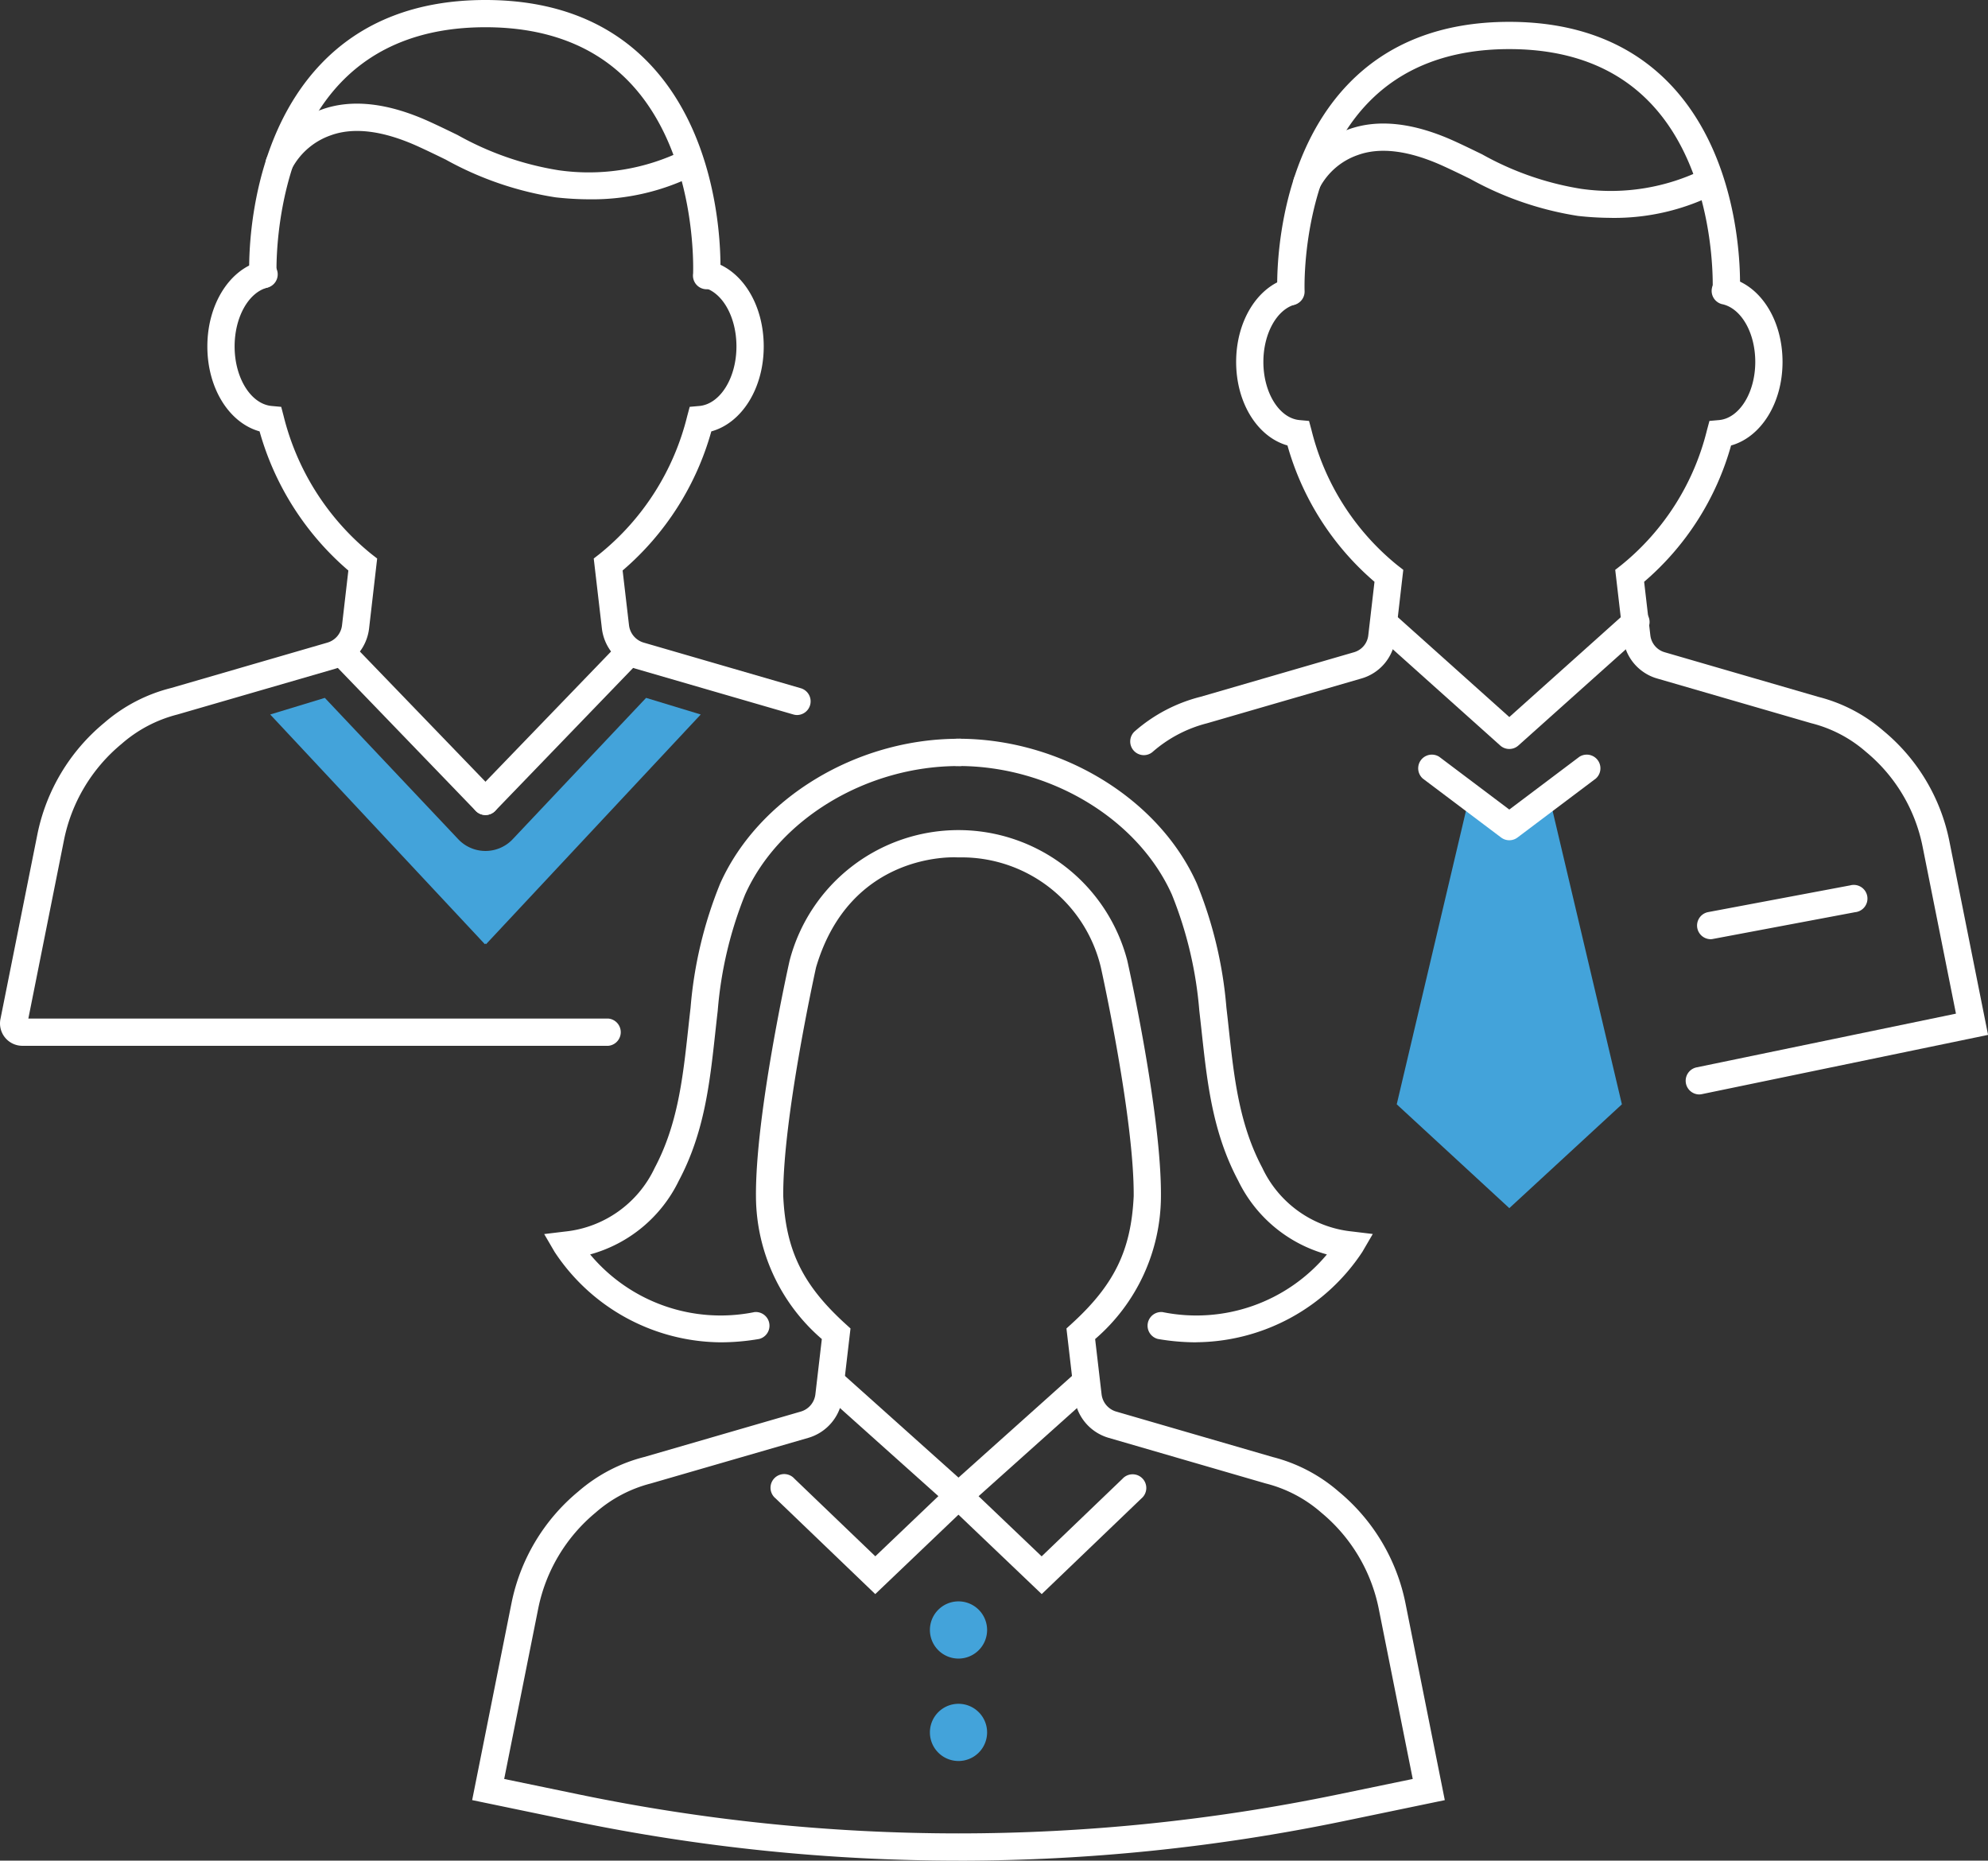 <svg id="Group_68" data-name="Group 68" xmlns="http://www.w3.org/2000/svg" xmlns:xlink="http://www.w3.org/1999/xlink" width="159.888" height="149.627" viewBox="0 0 159.888 149.627">
  <rect x="0" y="0" width="159.888" height="149.627" fill="#333333" stroke="none"/>
  <defs>
    <clipPath id="clip-path">
      <rect id="Rectangle_127" data-name="Rectangle 127" width="159.888" height="149.627" fill="none"/>
    </clipPath>
  </defs>
  <path id="Path_10573" data-name="Path 10573" d="M124.872,65.217l5.571,23.588-9.054,8.35-9.055-8.35L117.9,65.217" fill="#43a3da"/>
  <g id="Group_67" data-name="Group 67">
    <g id="Group_66" data-name="Group 66" clip-path="url(#clip-path)">
      <path id="Path_10574" data-name="Path 10574" d="M121.388,67.57a1.1,1.1,0,0,1-.659-.22l-6.294-4.738a1.1,1.1,0,0,1,1.319-1.753l5.634,4.242,5.635-4.242a1.1,1.1,0,0,1,1.319,1.753l-6.294,4.738a1.1,1.1,0,0,1-.66.22" fill="#fff"/>
      <path id="Path_10575" data-name="Path 10575" d="M136.646,88.011a1.1,1.1,0,0,1-.222-2.171l20.887-4.326-2.689-13.462a13.222,13.222,0,0,0-4.532-7.576,10.584,10.584,0,0,0-4.346-2.3l-.071-.018-12.408-3.6a3.749,3.749,0,0,1-1.064-.5,3.793,3.793,0,0,1-1.65-2.71l-.644-5.524.488-.379a20.136,20.136,0,0,0,6.889-10.85l.2-.746.769-.068c1.635-.145,2.917-2.2,2.917-4.677,0-2.305-1.089-4.251-2.59-4.628a1.1,1.1,0,1,1,.534-2.127c2.5.628,4.249,3.406,4.249,6.755,0,3.316-1.732,6.047-4.139,6.72a22.364,22.364,0,0,1-6.992,10.962l.5,4.308a1.609,1.609,0,0,0,.7,1.146,1.588,1.588,0,0,0,.449.21l12.374,3.593a12.778,12.778,0,0,1,5.236,2.74,15.425,15.425,0,0,1,5.286,8.839l3.116,15.6L136.87,87.988a1.159,1.159,0,0,1-.224.023" fill="#fff"/>
      <path id="Path_10576" data-name="Path 10576" d="M91.992,60.727a1.1,1.1,0,0,1-.7-1.942,12.787,12.787,0,0,1,5.275-2.755L108.9,52.45a1.6,1.6,0,0,0,1.146-1.356l.5-4.308a22.46,22.46,0,0,1-7-10.964c-2.4-.678-4.127-3.408-4.127-6.718,0-3.263,1.689-6.025,4.107-6.715a1.1,1.1,0,0,1,.6,2.109c-1.458.416-2.517,2.353-2.517,4.606,0,2.473,1.277,4.528,2.907,4.677l.765.07.2.743a20.236,20.236,0,0,0,6.894,10.852l.486.378-.638,5.522a3.8,3.8,0,0,1-2.713,3.211L97.077,58.164a10.631,10.631,0,0,0-4.388,2.312,1.094,1.094,0,0,1-.7.251" fill="#fff"/>
      <path id="Path_10577" data-name="Path 10577" d="M103.83,24.54a1.1,1.1,0,0,1-1.1-1.047c-.019-.42-.392-10.358,5.672-16.7,3.195-3.341,7.563-5.036,12.98-5.036s9.784,1.7,12.964,5.039c6.029,6.336,5.608,16.254,5.586,16.673a1.1,1.1,0,0,1-2.19-.108c.005-.093.388-9.418-4.993-15.063C130,5.412,126.18,3.949,121.387,3.949S112.766,5.412,110,8.3c-5.417,5.656-5.08,15-5.076,15.1a1.1,1.1,0,0,1-1.047,1.144h-.049" fill="#fff"/>
      <path id="Path_10578" data-name="Path 10578" d="M129.624,17.519a24.792,24.792,0,0,1-2.711-.155,26.12,26.12,0,0,1-8.682-2.985c-.694-.338-1.413-.688-2.136-1.018-2.753-1.256-5.076-1.555-6.9-.89a5.507,5.507,0,0,0-3.058,2.619,1.1,1.1,0,1,1-1.971-.961,7.641,7.641,0,0,1,4.279-3.719c2.389-.87,5.27-.547,8.565.956.748.341,1.479.7,2.185,1.041a24.071,24.071,0,0,0,7.963,2.777,16.843,16.843,0,0,0,9.908-1.6,1.1,1.1,0,0,1,1,1.954,18.05,18.05,0,0,1-8.433,1.984" fill="#fff"/>
      <path id="Path_10579" data-name="Path 10579" d="M121.388,60.23a1.089,1.089,0,0,1-.731-.28l-10.121-9.062A1.1,1.1,0,0,1,112,49.254l9.389,8.408,9.389-8.408a1.1,1.1,0,1,1,1.463,1.635L122.119,59.95a1.089,1.089,0,0,1-.731.28" fill="#fff"/>
      <path id="Path_10580" data-name="Path 10580" d="M137.554,75.527a1.1,1.1,0,0,1-.2-2.174L148.8,71.2a1.1,1.1,0,1,1,.4,2.155l-11.452,2.155a1.012,1.012,0,0,1-.2.02" fill="#fff"/>
      <path id="Path_10581" data-name="Path 10581" d="M77.087,149.627a152.8,152.8,0,0,1-30.921-3.169l-8.192-1.7,3.164-15.837a15.66,15.66,0,0,1,5.365-8.973,12.955,12.955,0,0,1,5.317-2.783L64.4,113.515a1.644,1.644,0,0,0,1.179-1.394l.518-4.439A15.218,15.218,0,0,1,60.8,96.276v-.041c-.058-6.546,2.587-18.459,2.7-18.963l.018-.07a14.033,14.033,0,0,1,27.135,0l.017.07c.113.5,2.758,12.417,2.7,18.963v.041a15.211,15.211,0,0,1-5.292,11.406l.518,4.439a1.652,1.652,0,0,0,.718,1.178,1.612,1.612,0,0,0,.462.216l12.578,3.653a12.954,12.954,0,0,1,5.314,2.782,15.66,15.66,0,0,1,5.368,8.973l3.164,15.838-8.193,1.7a152.8,152.8,0,0,1-30.921,3.169m-36.536-6.572,6.061,1.255a150.491,150.491,0,0,0,30.475,3.123,150.508,150.508,0,0,0,30.476-3.123l6.06-1.255-2.737-13.7a13.453,13.453,0,0,0-4.611-7.711,10.773,10.773,0,0,0-4.427-2.34l-.07-.018-12.613-3.663a3.842,3.842,0,0,1-2.746-3.246l-.647-5.549.416-.379c3.431-3.128,4.786-5.908,4.992-10.252.048-6.131-2.481-17.687-2.641-18.41a11.508,11.508,0,0,0-11.381-8.841l-.071,0-.071,0c-.353-.022-8.648-.408-11.382,8.841-.159.724-2.687,12.279-2.639,18.41.205,4.344,1.56,7.125,4.993,10.252l.416.379-.649,5.549a3.847,3.847,0,0,1-2.746,3.247L52.326,119.3a10.776,10.776,0,0,0-4.427,2.341,13.468,13.468,0,0,0-4.611,7.711Z" fill="#fff"/>
      <path id="Path_10582" data-name="Path 10582" d="M77.088,121.388a1.089,1.089,0,0,1-.731-.28L66.069,111.9a1.1,1.1,0,0,1,1.463-1.634l9.556,8.557,9.556-8.557a1.1,1.1,0,0,1,1.463,1.634l-10.288,9.211a1.089,1.089,0,0,1-.731.28" fill="#fff"/>
      <path id="Path_10583" data-name="Path 10583" d="M83.781,128.191l-7.45-7.106a1.1,1.1,0,1,1,1.513-1.587l5.932,5.658,6.507-6.243A1.1,1.1,0,1,1,91.8,120.5Z" fill="#fff"/>
      <path id="Path_10584" data-name="Path 10584" d="M70.394,128.191l-8.021-7.7a1.1,1.1,0,1,1,1.519-1.582l6.507,6.243,5.932-5.658a1.1,1.1,0,0,1,1.513,1.587Z" fill="#fff"/>
      <path id="Path_10585" data-name="Path 10585" d="M96.213,107.945a18.222,18.222,0,0,1-3.086-.27,1.1,1.1,0,0,1,.371-2.162,13.672,13.672,0,0,0,13.22-4.636,11.222,11.222,0,0,1-7.131-5.926c-2.059-3.876-2.488-7.819-2.943-11.994-.061-.555-.121-1.113-.187-1.674a31.732,31.732,0,0,0-2.205-9.34C91.528,65.855,84.47,61.6,77.088,61.6a1.1,1.1,0,1,1,0-2.193c8.22,0,16.1,4.785,19.166,11.638a33.687,33.687,0,0,1,2.382,9.981q.1.851.188,1.69c.431,3.959.839,7.7,2.7,11.2a8.986,8.986,0,0,0,7.227,5.117l1.657.2-.841,1.442a16.155,16.155,0,0,1-13.355,7.264" fill="#fff"/>
      <path id="Path_10586" data-name="Path 10586" d="M57.964,107.945a16.15,16.15,0,0,1-13.355-7.264l-.842-1.442,1.657-.2a8.984,8.984,0,0,0,7.228-5.117c1.861-3.5,2.269-7.244,2.7-11.2q.09-.84.188-1.69a33.668,33.668,0,0,1,2.381-9.981C60.987,64.195,68.869,59.41,77.088,59.41a1.1,1.1,0,1,1,0,2.193c-7.382,0-14.439,4.252-17.164,10.34a31.746,31.746,0,0,0-2.2,9.34c-.066.561-.126,1.119-.187,1.674-.455,4.175-.884,8.118-2.943,11.994a11.219,11.219,0,0,1-7.131,5.926,13.677,13.677,0,0,0,13.221,4.636,1.1,1.1,0,0,1,.371,2.162,18.222,18.222,0,0,1-3.086.27" fill="#fff"/>
      <path id="Path_10587" data-name="Path 10587" d="M64.114,57.5a1.09,1.09,0,0,1-.307-.044L51.159,53.785a3.85,3.85,0,0,1-2.752-3.252l-.655-5.619.488-.38a20.544,20.544,0,0,0,7.03-11.072l.2-.746.768-.068c1.678-.148,2.992-2.252,2.992-4.788,0-2.36-1.116-4.353-2.655-4.739a1.1,1.1,0,0,1,.533-2.127c2.541.637,4.316,3.461,4.316,6.866,0,3.375-1.764,6.155-4.215,6.832a22.786,22.786,0,0,1-7.134,11.184l.514,4.4a1.653,1.653,0,0,0,.72,1.183,1.629,1.629,0,0,0,.464.218l12.65,3.673a1.1,1.1,0,0,1-.306,2.15" fill="#fff"/>
      <path id="Path_10588" data-name="Path 10588" d="M48.913,84.1H1.806A1.8,1.8,0,0,1,.043,81.913L3,67.129a15.652,15.652,0,0,1,5.383-9,13.024,13.024,0,0,1,5.371-2.8l12.571-3.65a1.65,1.65,0,0,0,1.183-1.4l.509-4.4A22.865,22.865,0,0,1,20.877,34.69c-2.444-.682-4.2-3.461-4.2-6.83,0-3.318,1.716-6.125,4.172-6.825a1.1,1.1,0,1,1,.6,2.109c-1.5.426-2.58,2.409-2.58,4.716,0,2.532,1.31,4.636,2.983,4.788l.765.07.195.743a20.65,20.65,0,0,0,7.035,11.074l.487.379-.649,5.617a3.849,3.849,0,0,1-2.751,3.255L14.257,57.462a10.861,10.861,0,0,0-4.481,2.362,13.461,13.461,0,0,0-4.63,7.734L2.28,81.908H48.913a1.1,1.1,0,0,1,0,2.193M2.191,82.355l0,.016,0-.016" fill="#fff"/>
      <path id="Path_10589" data-name="Path 10589" d="M21.145,23.185a1.1,1.1,0,0,1-1.094-1.047c-.019-.428-.4-10.55,5.777-17.01C29.081,1.726,33.527,0,39.043,0s9.963,1.727,13.2,5.13c6.139,6.453,5.71,16.555,5.688,16.982A1.1,1.1,0,1,1,55.744,22c0-.1.394-9.61-5.1-15.371-2.808-2.946-6.711-4.439-11.6-4.439s-8.8,1.494-11.622,4.441c-5.528,5.772-5.183,15.31-5.179,15.406a1.1,1.1,0,0,1-1.047,1.143h-.05" fill="#fff"/>
      <path id="Path_10590" data-name="Path 10590" d="M47.442,16.028a24.977,24.977,0,0,1-2.763-.159,26.6,26.6,0,0,1-8.842-3.04c-.708-.345-1.441-.7-2.179-1.038-2.812-1.282-5.186-1.588-7.055-.909a5.639,5.639,0,0,0-3.13,2.682A1.1,1.1,0,1,1,21.5,12.6a7.771,7.771,0,0,1,4.35-3.782c2.429-.883,5.361-.555,8.715.975.763.348,1.508.71,2.228,1.06A24.548,24.548,0,0,0,44.92,13.69a17.185,17.185,0,0,0,10.112-1.636,1.1,1.1,0,0,1,.995,1.954,18.378,18.378,0,0,1-8.585,2.02" fill="#fff"/>
      <path id="Path_10591" data-name="Path 10591" d="M39.044,65.54a1.093,1.093,0,0,1-.789-.335L26.609,53.132a1.1,1.1,0,0,1,1.579-1.522L39.833,63.682a1.1,1.1,0,0,1-.789,1.858" fill="#fff"/>
      <path id="Path_10592" data-name="Path 10592" d="M39.044,65.54a1.1,1.1,0,0,1-.789-1.858L49.9,51.61a1.1,1.1,0,0,1,1.579,1.522L39.833,65.205a1.093,1.093,0,0,1-.789.335" fill="#fff"/>
      <path id="Path_10593" data-name="Path 10593" d="M51.963,56.121,41.19,67.533a3.012,3.012,0,0,1-4.291,0L26.125,56.121l-4.393,1.336L38.994,75.926l.05-.048.05.048L56.357,57.457Z" fill="#43a3da"/>
      <path id="Path_10594" data-name="Path 10594" d="M79.389,131.077a2.3,2.3,0,1,1-2.3-2.3,2.3,2.3,0,0,1,2.3,2.3" fill="#43a3da"/>
      <path id="Path_10595" data-name="Path 10595" d="M79.389,139.314a2.3,2.3,0,1,1-2.3-2.3,2.3,2.3,0,0,1,2.3,2.3" fill="#43a3da"/>
    </g>
  </g>
</svg>
